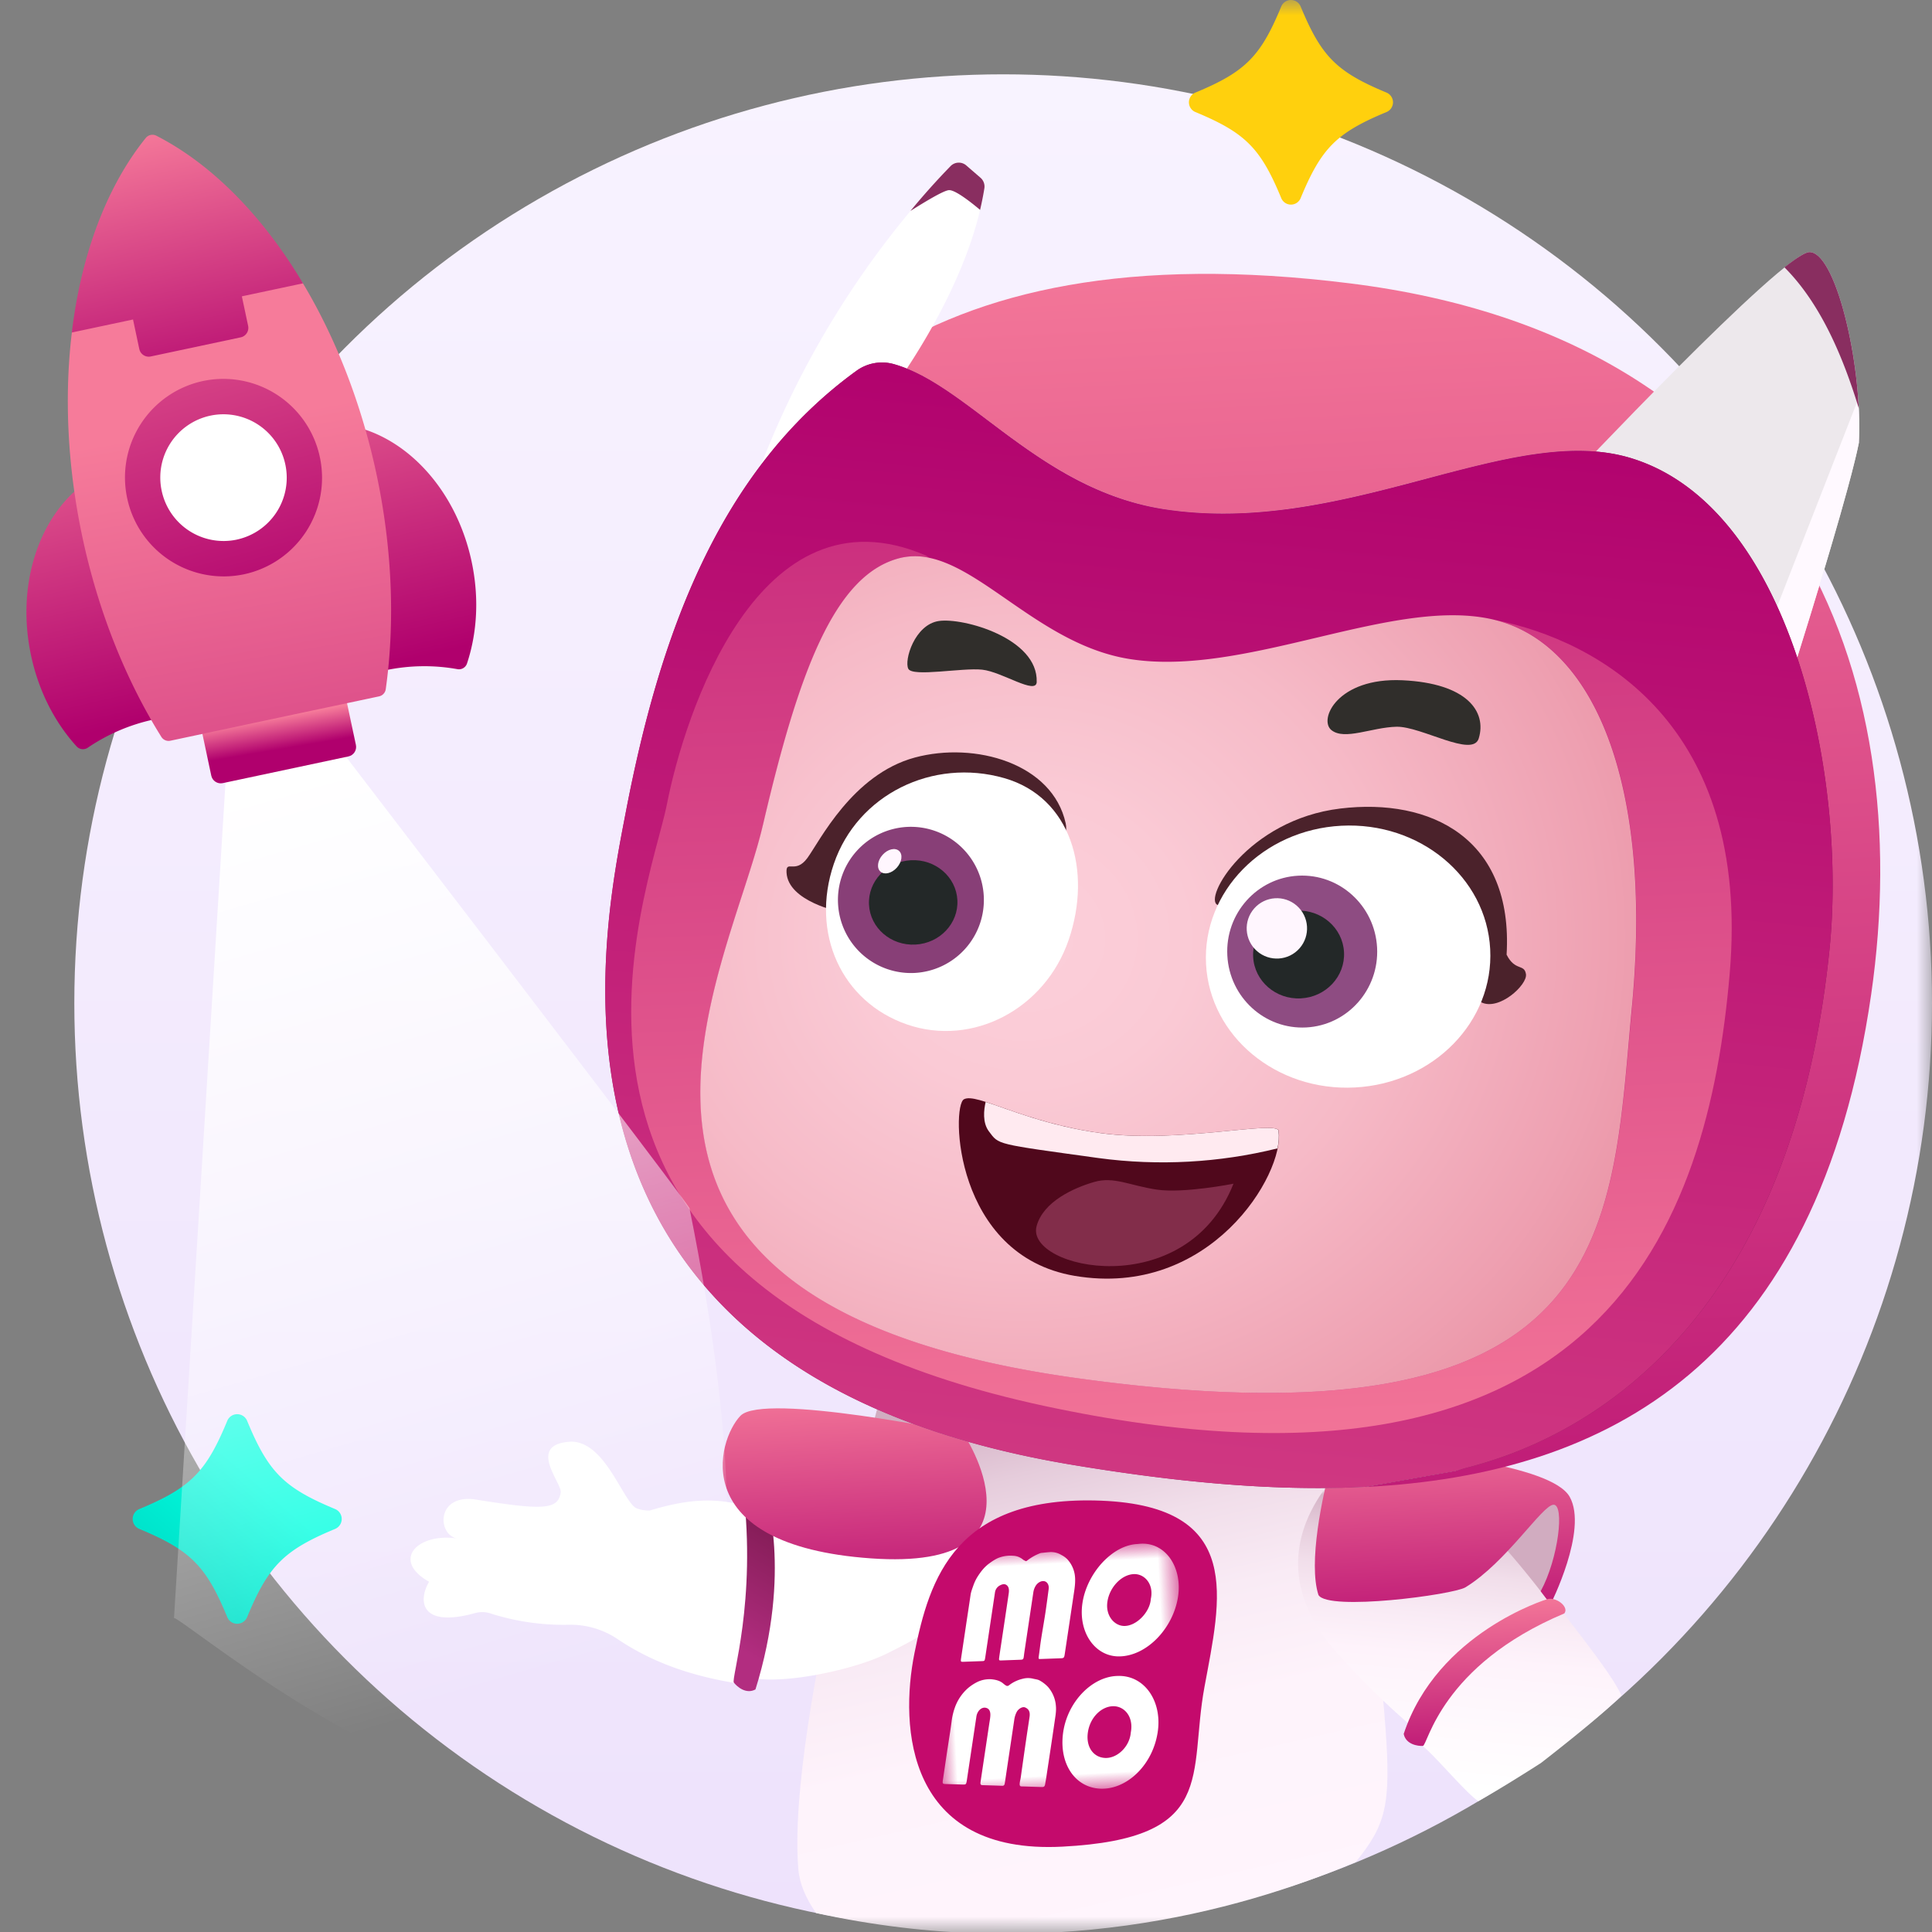 <svg width="64" height="64" xmlns="http://www.w3.org/2000/svg" xmlns:xlink="http://www.w3.org/1999/xlink">
    <rect width="100%" height="100%" fill="#808080" stroke="none"/>
    <defs>
        <linearGradient x1="50%" y1="0%" x2="50%" y2="123.267%" id="c">
            <stop stop-color="#F8F3FF" offset="0%"/>
            <stop stop-color="#EBDEFB" offset="100%"/>
        </linearGradient>
        <linearGradient x1="40.898%" y1="7.602%" x2="56.842%" y2="99.351%" id="d">
            <stop stop-color="#D1ACC0" offset="0%"/>
            <stop stop-color="#D6B4C7" offset="3%"/>
            <stop stop-color="#E5CCDB" offset="14%"/>
            <stop stop-color="#F1DEEA" offset="26%"/>
            <stop stop-color="#F9EBF5" offset="41%"/>
            <stop stop-color="#FEF3FB" offset="60%"/>
            <stop stop-color="#FFF5FD" offset="100%"/>
        </linearGradient>
        <linearGradient x1="58.911%" y1="84.438%" x2="44.535%" y2="15.936%" id="e">
            <stop stop-color="#B22D80" offset="0%"/>
            <stop stop-color="#821C55" offset="100%"/>
        </linearGradient>
        <linearGradient x1="50%" y1="-4.892%" x2="50%" y2="131.944%" id="f">
            <stop stop-color="#F67B9A" offset="0%"/>
            <stop stop-color="#B0006D" offset="100%"/>
        </linearGradient>
        <linearGradient x1="55.098%" y1="81.01%" x2="66.039%" y2="169.88%" id="g">
            <stop stop-color="#D1ACC0" offset="0%"/>
            <stop stop-color="#D6B4C7" offset="3%"/>
            <stop stop-color="#E5CCDB" offset="14%"/>
            <stop stop-color="#F1DEEA" offset="26%"/>
            <stop stop-color="#F9EBF5" offset="41%"/>
            <stop stop-color="#FEF3FB" offset="60%"/>
            <stop stop-color="#FFF5FD" offset="100%"/>
        </linearGradient>
        <linearGradient x1="43.935%" y1="14.075%" x2="56.526%" y2="94.188%" id="h">
            <stop stop-color="#FFF" offset="0%"/>
            <stop stop-color="#D6B4C7" offset="3%"/>
            <stop stop-color="#E5CCDB" offset="14%"/>
            <stop stop-color="#F1DEEA" offset="26%"/>
            <stop stop-color="#F9EBF5" offset="41%"/>
            <stop stop-color="#FEF3FB" offset="55.014%"/>
            <stop stop-color="#FFF" offset="100%"/>
        </linearGradient>
        <linearGradient x1="50%" y1="-4.892%" x2="50%" y2="131.944%" id="i">
            <stop stop-color="#F67B9A" offset="0%"/>
            <stop stop-color="#B0006D" offset="100%"/>
        </linearGradient>
        <linearGradient x1="50%" y1="-4.892%" x2="50%" y2="131.944%" id="j">
            <stop stop-color="#F67B9A" offset="0%"/>
            <stop stop-color="#B0006D" offset="100%"/>
        </linearGradient>
        <linearGradient x1="50%" y1="-1.142%" x2="87.591%" y2="213.795%" id="l">
            <stop stop-color="#B0006D" offset="0%"/>
            <stop stop-color="#F67B9A" offset="100%"/>
        </linearGradient>
        <linearGradient x1="58.228%" y1="-53.989%" x2="58.228%" y2="100%" id="m">
            <stop stop-color="#B0006D" offset="0%"/>
            <stop stop-color="#F67B9A" offset="100%"/>
        </linearGradient>
        <linearGradient x1="50%" y1="-4.892%" x2="50%" y2="131.944%" id="o">
            <stop stop-color="#F67B9A" offset="0%"/>
            <stop stop-color="#B0006D" offset="100%"/>
        </linearGradient>
        <linearGradient x1="41.284%" y1="94.273%" x2="79.768%" y2="50%" id="r">
            <stop stop-color="#00E1CA" offset="0%"/>
            <stop stop-color="#00FFE0" offset="100%"/>
        </linearGradient>
        <linearGradient x1="50%" y1="0%" x2="51.571%" y2="61.361%" id="s">
            <stop stop-color="#FFF" offset="0%"/>
            <stop stop-color="#FFF" stop-opacity="0" offset="100%"/>
        </linearGradient>
        <linearGradient x1="44.771%" y1="-57.234%" x2="50%" y2="93.162%" id="t">
            <stop stop-color="#F67B9A" offset="0%"/>
            <stop stop-color="#B0006D" offset="100%"/>
        </linearGradient>
        <linearGradient x1="56.811%" y1="2.157%" x2="50%" y2="61.06%" id="u">
            <stop stop-color="#F67B9A" offset="0%"/>
            <stop stop-color="#B0006D" offset="100%"/>
        </linearGradient>
        <linearGradient x1="50%" y1="28.638%" x2="44.569%" y2="241.46%" id="v">
            <stop stop-color="#F67B9A" offset="0%"/>
            <stop stop-color="#B0006D" offset="100%"/>
        </linearGradient>
        <linearGradient x1="50%" y1="-4.892%" x2="50%" y2="131.944%" id="w">
            <stop stop-color="#F67B9A" offset="0%"/>
            <stop stop-color="#B0006D" offset="100%"/>
        </linearGradient>
        <linearGradient x1="35.213%" y1="-121.209%" x2="50%" y2="131.944%" id="x">
            <stop stop-color="#F67B9A" offset="0%"/>
            <stop stop-color="#B0006D" offset="100%"/>
        </linearGradient>
        <radialGradient cx="63.189%" cy="47.362%" fx="63.189%" fy="47.362%" r="69.941%" gradientTransform="matrix(.931 0 0 1 .044 0)" id="k">
            <stop stop-color="#B22D80" offset="0%"/>
            <stop stop-color="#821C55" offset="100%"/>
        </radialGradient>
        <radialGradient cx="55.458%" cy="41.527%" fx="55.458%" fy="41.527%" r="67.965%" gradientTransform="matrix(.905 0 0 1 .053 0)" id="n">
            <stop stop-color="#FCCFDA" offset="0%"/>
            <stop stop-color="#FACAD5" offset="23%"/>
            <stop stop-color="#F6BAC7" offset="52%"/>
            <stop stop-color="#EEA0B1" offset="84%"/>
            <stop stop-color="#E991A3" offset="100%"/>
        </radialGradient>
        <path id="a" d="M0 0h64v64H0z"/>
        <path id="p" d="M0 0h8.151v8.04H0z"/>
    </defs>
    <g fill="none" fill-rule="evenodd">
        <mask id="b" fill="#fff">
            <use xlink:href="#a"/>
        </mask>
        <g mask="url(#b)">
            <g transform="translate(-4.26)">
                <circle fill="url(#c)" cx="37.491" cy="33.231" r="30.769"/>
                <g transform="scale(-1 1) rotate(3 -106.134 -1245.475)">
                    <path d="M32.397 39.23s4.946 0 5.214 13.314c.052 2.565-.164 3.193-1.216 4.365-4.079 1.48-10.454 2.808-17.94.753-.315-.503-.497-1.001-.512-1.472-.16-4.905 4.024-16.96 4.024-16.96h10.43z" fill="url(#d)" fill-rule="nonzero" transform="matrix(-1 0 0 1 55.557 0)"/>
                    <path d="M48.322 44.65c.642-.144.642-1.47-.607-1.272-2.289.492-2.769.5-2.893-.07-.067-.308 1.071-1.666-.429-1.666-1.125.053-1.607 2.041-2.036 2.31-.14.067-.294.102-.45.105l-.038-.01c-1.044-.248-2.07-.374-3.228.062-.09.034-.283-.43-.377-.43-1.461-.017-2.604.09-2.604.09l-5.212 1.876s-.75 1.584 3.858 3.553c1.153.494 3.367.82 4.421.595.075-.015.643.125.705.108 1.732-.385 2.887-.987 3.778-1.657a2.78 2.78 0 0 1 1.586-.548 7.948 7.948 0 0 0 2.523-.497.891.891 0 0 1 .548-.051c1.888.414 1.843-.553 1.464-1.116 1.24-.79.276-1.65-1.01-1.382z" fill="#FFF" fill-rule="nonzero"/>
                    <path d="M38.058 43.673s-.76 2.647.663 6.486c.325.156.61-.13.703-.263.092-.133-.898-2.637-.643-6.4-.073-.268-.618-.12-.723.177z" fill="url(#e)" fill-rule="nonzero"/>
                    <path d="M31.404 42.048s6.537-1.72 7.34-.967c.804.752 2.036 4.19-4.072 4.943-6.107.752-3.268-3.976-3.268-3.976z" fill="url(#f)"/>
                    <path fill="url(#g)" fill-rule="nonzero" d="m11.862 45.18 2.505 1.905-1.822 1.84-1.043-2.686z"/>
                    <path d="M13.812 46.615s-.731.885-1.541 2.106c-.054.08-.388.25-.429.33-.416.642-1.488 2.107-1.755 2.805.624.611 2.778 2.099 2.778 2.099s1.285.737 2.138 1.154c.411-.315 1.276-1.485 1.738-1.92.056-.052.253-.591.309-.645a25.936 25.936 0 0 0 2.38-2.598c3.08-3.869-1.135-6.59-1.135-6.59l-4.483 3.259z" fill="url(#h)" fill-rule="nonzero"/>
                    <path d="M19.932 48.012c-.285.556-4.453.227-4.875 0-1.393-.753-2.679-2.58-3.054-2.58s-.075 1.789.572 2.84l-.304.449s-1.376-2.392-.82-3.52c.554-1.129 5.142-1.737 5.142-1.737s2.268-1.057 2.66.125c.392 1.182.964 3.348.68 4.423z" fill="url(#i)"/>
                    <path d="M2.33 27.668c-.622-3.614-.322-13.78 5.554-16.03 3.928-1.504 9.98 2.525 15.98 1.307 4.514-.916 5.944-6.297 8.71-6.548-3.66-2.15-8.748-3.01-15.963-1.72C2.038 7.276-1.475 18.612.608 29.104c2.41 12.125 9.552 15.43 17.573 15.415l-2.83-.625S4.758 41.779 2.328 27.668z" fill="url(#j)"/>
                    <path d="M27.825 43.284C46.405 39.2 42.46 24.859 41.477 20.862 40.019 14.978 37.69 9.41 32.58 6.397c-2.767.251-4.949 4.513-9.464 5.439-6 1.219-11.643-2.364-15.572-.86-5.878 2.25-5.83 13.078-5.21 16.692 2.43 14.111 12.859 16.475 12.859 16.475l3 .372c3.138-.013 6.438-.529 9.631-1.231z" fill="#FFF" fill-rule="nonzero"/>
                    <path d="M32.201 7.716s-2.94-3.38-3.656-6.827a.385.385 0 0 1 .116-.357l.448-.43a.38.38 0 0 1 .519 0 30.107 30.107 0 0 1 6.92 9.87c-1.614 0-4.347-2.256-4.347-2.256z" fill="#FFF" fill-rule="nonzero"/>
                    <path d="M9.86 11.692S2.228 4.385 1.356 4.439C.484 4.493-.208 8.307.058 10.832c.533 2.113 3.373 9.564 3.373 9.564l6.429-8.704z" fill="#EDE8EC" fill-rule="nonzero"/>
                    <path d="M3.544 17.209.004 9.386c-.012.483.006.966.054 1.446.357 1.412 1.744 5.21 2.63 7.574l.856-1.197z" fill="#FFF9FF" fill-rule="nonzero"/>
                    <path d="M27.825 43.284C46.405 39.2 42.46 24.859 41.477 20.862c-1.406-5.684-3.629-11.072-8.384-14.15a1.441 1.441 0 0 0-1.239-.158c-2.454.825-4.629 4.448-8.743 5.282-6.001 1.219-11.642-2.364-15.572-.86-5.173 1.969-6.498 10.92-5.638 16.518C4.224 42.61 14.045 43.857 15.093 44.122c.055.015.111.025.167.032l2.816.348c.065.009.13.013.195.013 3.131-.013 6.393-.535 9.554-1.231z" fill="url(#k)" fill-rule="nonzero"/>
                    <path d="M27.825 43.284C46.405 39.2 42.46 24.859 41.477 20.862c-1.406-5.684-3.629-11.072-8.384-14.15a1.441 1.441 0 0 0-1.239-.158c-2.454.825-4.629 4.448-8.743 5.282-6.001 1.219-11.642-2.364-15.572-.86-5.173 1.969-6.498 10.92-5.638 16.518C4.224 42.61 14.045 43.857 15.093 44.122c.055.015.111.025.167.032l2.816.348c.065.009.13.013.195.013 3.131-.013 6.393-.535 9.554-1.231z" fill="url(#l)"/>
                    <path d="M40.114 20.718c-.716-2.865-3.566-10.462-9.001-7.773l-.103.08c.312-.088.64-.102.96-.044 2.214.43 3.57 3.654 5 8.597 1.43 4.943 8.428 15.402-9.423 18.84C9.695 43.859 9.609 36.337 8.537 29.1c-1.07-7.236.573-12.035 3.858-13.037-3.356.86-8.285 3.869-7.143 12.106 1.143 8.238 5.144 18.052 23.43 13.11 18.287-4.943 12.152-17.694 11.432-20.56z" fill="url(#m)"/>
                    <path d="M36.976 21.578c-1.43-4.943-2.786-8.167-5-8.597a2.137 2.137 0 0 0-.96.043c-1.843.48-3.643 3.067-6.399 3.684-3.857.86-8.928-1.648-12.215-.645-3.288 1.004-4.93 5.803-3.858 13.037 1.072 7.233 1.138 14.757 19.003 11.319 17.864-3.439 10.852-13.898 9.43-18.841z" fill="url(#n)" fill-rule="nonzero"/>
                    <path d="M1.356 4.439C.608 4.486-.007 7.299.002 9.687c.405-1.62 1.04-3.484 2.214-4.788-.416-.293-.723-.469-.86-.46zM29.628.106a.38.38 0 0 0-.52 0l-.447.43a.385.385 0 0 0-.116.357c.05.236.112.475.18.711.384-.359.819-.715 1.001-.707.182.009.776.325 1.305.621A24.228 24.228 0 0 0 29.628.106z" fill="#892E60" fill-rule="nonzero"/>
                    <path d="M22.067 25.012c.495-.215-1.127-2.77-4.222-2.98-3.013-.205-5.675 1.289-5.246 5.123-.251.571-.572.322-.607.679-.034.357.963 1.182 1.533.849.57-.333 8.542-3.67 8.542-3.67z" fill="#4B222B" fill-rule="nonzero"/>
                    <ellipse fill="#FFF" fill-rule="nonzero" cx="17.845" cy="26.944" rx="4.713" ry="4.341"/>
                    <path d="M34.563 24.587s1.714-.43 1.714-1.397c0-.443-.285.08-.713-.443-.429-.522-1.631-2.69-3.733-3.14-2.015-.43-4.542.43-4.874 2.437-.332 2.007 7.606 2.543 7.606 2.543z" fill="#4B222B" fill-rule="nonzero"/>
                    <path d="M34.696 22.981c.904 2.252-.015 4.584-2.143 5.444-2.128.86-4.588-.269-5.493-2.519-.904-2.25-.32-4.717 1.852-5.463 2.33-.8 4.88.288 5.784 2.538z" fill="#FFF" fill-rule="nonzero"/>
                    <path d="M32.21 26.733a2.42 2.42 0 0 0 2.417-2.422 2.42 2.42 0 0 0-2.417-2.422 2.42 2.42 0 0 0-2.417 2.422 2.42 2.42 0 0 0 2.417 2.422z" fill="#883F77" fill-rule="nonzero"/>
                    <path d="M32.14 25.796c.809 0 1.465-.626 1.465-1.399s-.656-1.399-1.466-1.399c-.81 0-1.466.626-1.466 1.4 0 .772.657 1.398 1.466 1.398z" fill="#232828" fill-rule="nonzero"/>
                    <path d="M33.17 23.32c.124-.124.078-.371-.103-.551-.18-.18-.427-.225-.55-.1-.124.125-.077.371.103.551.18.18.427.225.55.1z" fill="#FFF6FE" fill-rule="nonzero"/>
                    <ellipse fill="#8E4C82" fill-rule="nonzero" cx="19.355" cy="26.698" rx="2.484" ry="2.517"/>
                    <ellipse fill="#232828" fill-rule="nonzero" cx="19.48" cy="26.789" rx="1.507" ry="1.455"/>
                    <circle fill="#FFF6FE" fill-rule="nonzero" transform="rotate(-44.27 20.153 25.887)" cx="20.153" cy="25.887" r="1"/>
                    <path d="M27.67 17.318c.04.443 1.126-.395 1.782-.5.656-.106 2.312.13 2.443-.157.13-.288-.285-1.449-1.089-1.528-.803-.08-3.26.737-3.135 2.185zM13.145 19.951c.23.645 1.878-.5 2.698-.527.821-.025 1.74.37 2.16 0 .42-.37-.289-1.738-2.43-1.528-2.14.211-2.743 1.187-2.428 2.055z" fill="#302E2B" fill-rule="nonzero"/>
                    <path d="M20.443 32.588c.032-.365 3.331.25 5.876-.232 2.544-.481 4.055-1.57 4.484-1.357.43.213.605 5.145-3.357 6.032-4.44.993-7.126-3-7.003-4.443z" fill="#50081C" fill-rule="nonzero"/>
                    <path d="M30.031 32.103c.203-.302.131-.72.057-.98-.756.284-2.014.902-3.765 1.234-2.544.481-5.844-.133-5.875.231-.01.195.013.39.067.578 1.958.376 3.97.38 5.93.011 3.427-.66 3.267-.606 3.586-1.074z" fill="#FFEAF0" fill-rule="nonzero"/>
                    <path d="M22.03 34.258s1.666.241 2.55.062c.883-.179 1.393-.517 2.056-.361.664.155 1.718.551 1.982 1.363.453 1.392-4.798 2.837-6.587-1.064z" fill="#822D4A" fill-rule="nonzero"/>
                    <path d="M12.384 48.549s3.684.909 4.97 4.206c-.053.356-.452.43-.613.43-.16 0-.73-2.633-4.91-4.138-.18-.21.251-.58.553-.498z" fill="url(#o)"/>
                    <path d="M26.949 44.515c4.837-.443 5.825 2.287 6.448 4.715.624 2.429.609 6.662-4.558 6.662s-4.286-2.149-4.974-5.029c-.688-2.88-1.659-5.905 3.084-6.348z" fill="#C40A6C" fill-rule="nonzero"/>
                    <g transform="matrix(-1 0 0 1 32.69 46.007)">
                        <mask id="q" fill="#fff">
                            <use xlink:href="#p"/>
                        </mask>
                        <path d="M7.204 1.845c-.048.431-.528.883-.94.846-.32-.029-.593-.379-.5-.832.093-.462.496-.86.907-.866.365-.005.669.364.533.852M6.31 6.229c-.061.464-.494.834-.891.796-.396-.037-.642-.418-.516-.93.113-.458.488-.775.857-.768.38.007.68.38.55.902M6.866.004C6.022-.01 5.134.89 4.936 1.86c-.197.968.328 1.8 1.127 1.83.914.036 1.838-.842 2.048-1.882C8.309.82 7.759-.07 6.866.004m-.895 4.33c-.847-.03-1.745.79-1.914 1.865-.15.952.313 1.745 1.135 1.833.89.095 1.821-.71 2.021-1.832.175-.983-.364-1.854-1.242-1.866M1.038 2.433l-.214 1.05c-.02.102-.016.113.062.115l.623.01c.089.002.093-.003.117-.117l.334-1.638.1-.492a.31.31 0 0 1 .184-.23c.08-.036.158-.046.22.01.075.068.07.177.046.292-.112.56-.227 1.118-.341 1.677-.028.139-.057.276-.083.414-.015.085-.008.093.058.095l.627.01c.11.002.116-.004.14-.144l.011-.062.408-2.002a.56.56 0 0 1 .08-.198c.073-.114.202-.178.305-.15.097.027.151.138.128.264-.042.227-.084.453-.129.68-.077.392-.176.785-.25 1.178-.02.113-.04.226-.063.34-.02.1-.02.104.064.105l.665.011c.093.001.107-.013.13-.124.144-.703.288-1.406.43-2.109.035-.178.058-.357.039-.522a.978.978 0 0 0-.212-.502.73.73 0 0 0-.196-.16.664.664 0 0 0-.373-.115 6.186 6.186 0 0 0-.228.01c-.036.002-.072 0-.108.014a1.657 1.657 0 0 0-.425.212c-.02.014-.041.029-.06.017-.028-.016-.059-.03-.083-.052a.538.538 0 0 0-.317-.143 1.096 1.096 0 0 0-.502.048c-.106.04-.204.099-.303.163-.16.104-.294.255-.414.425a1.445 1.445 0 0 0-.152.282c-.041.1-.087.2-.108.307-.068.343-.14.687-.21 1.03M.223 6.43.012 7.473c-.023.112-.015.13.07.137l.563.047c.13.01.13.01.164-.157l.422-2.07c.04-.192.203-.33.36-.259.071.032.11.106.105.22-.005.098-.03.192-.05.288l-.364 1.787-.03.149c-.012.06.004.093.054.097.219.018.44.036.662.056.048.004.076-.021.086-.082l.012-.055c.138-.681.278-1.362.415-2.043a.796.796 0 0 1 .088-.232c.055-.099.2-.188.295-.138.115.06.157.152.124.32-.052.259-.107.518-.158.777-.08.4-.158.8-.236 1.2-.013.071-.04.141-.048.214-.007.064.009.09.06.093.143.01.286.024.43.036l.244.02c.07.004.094-.02.11-.103.011-.054.026-.107.037-.161.139-.675.278-1.35.412-2.025.024-.118.044-.242.04-.356a1.08 1.08 0 0 0-.224-.651 1.127 1.127 0 0 0-.258-.226c-.069-.047-.15-.054-.225-.078a.692.692 0 0 0-.339-.016c-.16.029-.319.087-.471.194-.04.027-.075.02-.105-.002a.7.7 0 0 1-.078-.065c-.106-.103-.24-.14-.378-.163a.94.94 0 0 0-.444.05 1.505 1.505 0 0 0-.357.203 1.54 1.54 0 0 0-.469.626 2.086 2.086 0 0 0-.13.452c-.054.29-.117.581-.177.872" fill="#FFF" mask="url(#q)"/>
                    </g>
                </g>
                <path d="M12.118 53.79a.356.356 0 0 1-.33-.221c-.701-1.699-1.218-2.217-2.911-2.92a.357.357 0 0 1 0-.661c1.693-.704 2.21-1.222 2.911-2.92a.356.356 0 0 1 .659 0c.701 1.698 1.218 2.216 2.912 2.92a.357.357 0 0 1 0 .66c-1.694.704-2.21 1.222-2.912 2.92a.356.356 0 0 1-.33.221z" fill="url(#r)" fill-rule="nonzero"/>
                <path d="M47.024 6.778a.348.348 0 0 1-.321-.215c-.685-1.658-1.19-2.165-2.843-2.851a.349.349 0 0 1 0-.645c1.653-.687 2.158-1.193 2.843-2.852a.348.348 0 0 1 .643 0c.685 1.659 1.19 2.165 2.843 2.852a.349.349 0 0 1 0 .645c-1.654.686-2.158 1.193-2.843 2.85a.348.348 0 0 1-.322.216z" fill="#FFD00D" fill-rule="nonzero"/>
                <path d="M19.525 38.483c-.162-.441-2.845-6.124-8.048-17.048H7.44L0 48.215c.549.15 19.179 24.688 19.525-9.732z" fill="url(#s)" transform="rotate(-12 30.622 3.219)"/>
                <path d="M4.54 12.554c0-.523.02-1.045.056-1.563-1.538.87-2.599 2.805-2.599 5.047 0 1.183.294 2.312.85 3.264a.283.283 0 0 0 .35.12 6.21 6.21 0 0 1 2.319-.46c-.639-1.97-.976-4.171-.976-6.408zM14.32 10.991c.036.518.055 1.04.055 1.563 0 2.237-.336 4.438-.975 6.409a6.21 6.21 0 0 1 2.318.459.281.281 0 0 0 .351-.12c.556-.952.85-2.08.85-3.264 0-2.242-1.06-4.178-2.6-5.047z" fill="url(#t)" fill-rule="nonzero" transform="rotate(-12 30.622 3.219)"/>
                <path d="M7.009 19.7v1.478c0 .177.144.321.32.321h4.258c.176 0 .32-.144.32-.32v-1.48H7.009z" fill="url(#u)" fill-rule="nonzero" transform="rotate(-12 30.622 3.219)"/>
                <path d="M13.35 5.793H5.566c-.714 2.063-1.09 4.384-1.09 6.76 0 2.472.409 4.9 1.182 7.024.04.112.147.187.266.187h7.068a.283.283 0 0 0 .266-.187c.773-2.124 1.181-4.552 1.181-7.023 0-2.377-.376-4.698-1.09-6.76z" fill="url(#v)" fill-rule="nonzero" transform="rotate(-12 30.622 3.219)"/>
                <path d="M9.458 0c.063 0 .126.021.178.063 1.429 1.16 2.632 2.92 3.48 5.09l.131.35.125.354h-2.071v1a.322.322 0 0 1-.268.317l-.052.004H7.934a.321.321 0 0 1-.315-.269l-.004-.051v-1H5.543c.04-.12.082-.238.124-.355l.132-.35c.848-2.17 2.051-3.93 3.48-5.09A.282.282 0 0 1 9.458 0z" fill="url(#w)" fill-rule="nonzero" transform="rotate(-12 30.622 3.219)"/>
                <path d="M9.458 14.878a3.268 3.268 0 0 0 3.263-3.273 3.268 3.268 0 0 0-3.263-3.272 3.268 3.268 0 0 0-3.263 3.272 3.268 3.268 0 0 0 3.263 3.273z" fill="url(#x)" fill-rule="nonzero" transform="rotate(-12 30.622 3.219)"/>
                <path d="M12.1 17.876a2.096 2.096 0 0 0 1.612-2.489 2.096 2.096 0 0 0-2.484-1.618 2.096 2.096 0 0 0-1.612 2.488 2.096 2.096 0 0 0 2.485 1.619z" fill="#FFF" fill-rule="nonzero"/>
            </g>
        </g>
    </g>
</svg>
